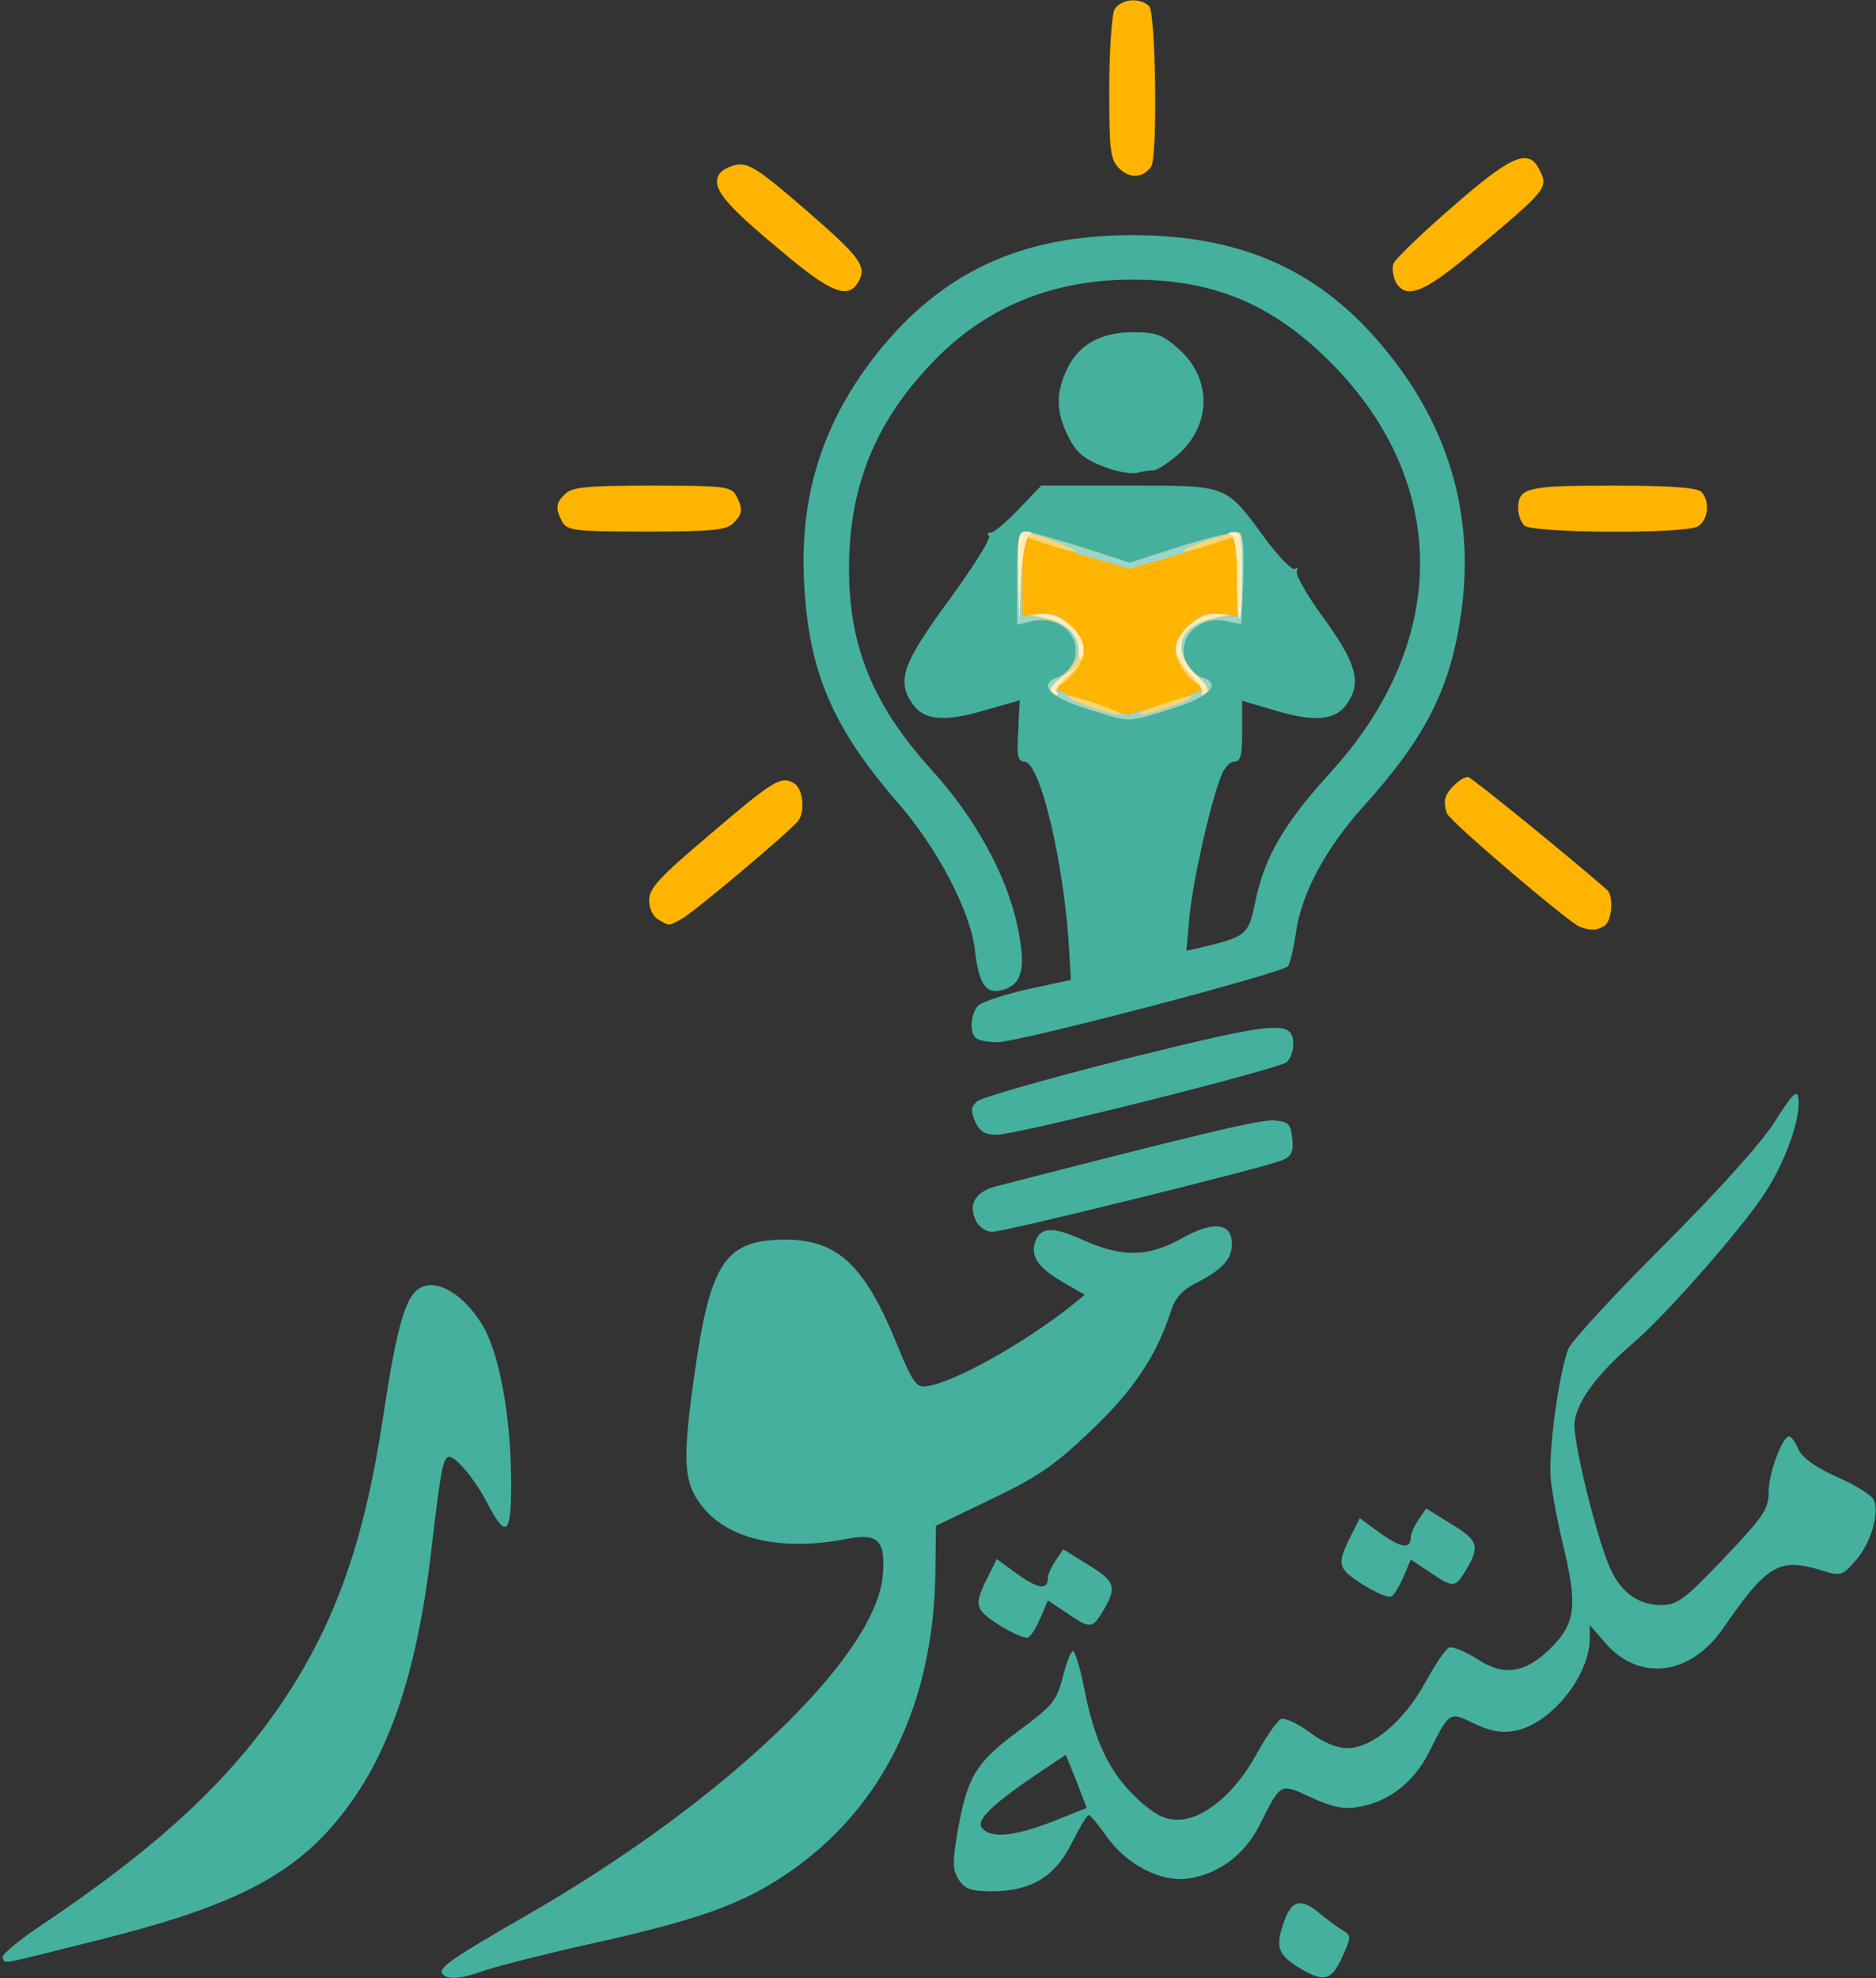 <!DOCTYPE svg PUBLIC "-//W3C//DTD SVG 20010904//EN" "http://www.w3.org/TR/2001/REC-SVG-20010904/DTD/svg10.dtd">
<svg version="1.0" xmlns="http://www.w3.org/2000/svg" width="367px" height="387px" viewBox="0 0 3670 3870" preserveAspectRatio="xMidYMid meet">
<rect x="0" y="0" width="3670" height="3870" fill="#333333" stroke="none"/>
<g id="layer101" fill="#45b09e" stroke="none">
<path d="M865 3861 c-7 -12 23 -32 160 -111 388 -222 688 -507 702 -668 6 -67 -9 -83 -67 -72 -126 25 -230 4 -283 -59 -40 -48 -43 -88 -19 -258 31 -223 60 -267 177 -268 104 0 157 50 221 208 29 71 37 82 56 79 52 -6 192 -84 287 -160 l23 -19 -45 -26 c-47 -28 -61 -49 -52 -77 10 -30 35 -31 94 -4 76 34 127 34 194 -4 61 -34 97 -30 97 12 0 29 -19 50 -70 76 -28 14 -41 29 -50 57 -28 86 -74 155 -158 234 -69 66 -103 89 -193 132 l-108 52 -1 80 c-1 267 -103 475 -294 603 -88 59 -174 89 -386 136 -85 19 -175 42 -199 50 -49 18 -77 20 -86 7z"/>
<path d="M2542 3850 c-41 -25 -47 -40 -32 -85 15 -47 33 -53 69 -24 15 13 37 29 47 35 18 11 18 12 0 52 -21 47 -36 51 -84 22z"/>
<path d="M5 3830 c-3 -5 29 -32 72 -61 233 -156 373 -286 478 -443 102 -153 158 -313 194 -551 28 -186 45 -243 76 -257 33 -15 82 15 118 73 34 55 57 182 57 312 0 101 -10 108 -47 37 -24 -46 -61 -90 -74 -90 -12 0 -17 26 -34 173 -31 272 -94 441 -207 563 -89 95 -207 150 -444 209 -208 52 -181 47 -189 35z"/>
<path d="M1876 3678 c-13 -20 -13 -34 -2 -99 19 -104 35 -131 119 -193 66 -49 74 -58 86 -105 7 -28 16 -51 20 -51 4 0 15 35 23 78 20 101 50 162 104 212 33 30 52 40 78 40 50 0 112 -51 154 -128 19 -35 41 -66 48 -69 8 -3 33 9 56 26 26 20 54 31 74 31 48 0 111 -53 152 -128 19 -35 40 -66 47 -69 7 -2 32 8 54 22 52 35 94 29 144 -20 48 -47 53 -82 28 -189 -12 -48 -24 -111 -27 -139 -6 -52 15 -208 34 -258 6 -15 89 -105 184 -200 108 -108 191 -200 219 -243 35 -56 45 -65 47 -48 6 37 -25 125 -66 187 -45 69 -190 234 -253 289 -77 65 -119 124 -119 165 0 40 41 209 67 272 20 51 56 79 102 79 32 0 45 -9 124 -92 78 -82 87 -96 87 -130 0 -36 27 -108 40 -108 4 0 12 11 18 25 8 17 34 36 77 55 36 16 68 36 71 45 11 27 -7 85 -35 117 -27 31 -30 32 -68 20 -83 -25 -106 -11 -191 112 -64 94 -164 107 -231 31 l-31 -36 0 28 c-1 73 -77 166 -146 179 -27 5 -48 1 -80 -14 -49 -24 -48 -24 -88 55 -29 59 -79 98 -138 108 -28 5 -50 1 -92 -18 -62 -29 -60 -30 -100 50 -30 61 -81 99 -141 108 -53 8 -120 -26 -160 -82 -16 -23 -32 -42 -35 -42 -3 -1 -18 24 -33 54 -32 66 -80 95 -156 95 -41 0 -53 -4 -65 -22z m182 -114 l68 -27 -20 -52 -21 -52 -45 30 c-97 65 -132 98 -119 113 17 21 62 17 137 -12z"/>
<path d="M1956 3180 c-51 -33 -52 -39 -20 -102 l14 -28 41 30 c41 29 59 31 59 7 0 -7 7 -22 15 -34 l15 -22 50 31 c54 33 56 44 24 96 -18 28 -23 28 -68 -3 l-36 -24 -14 33 c-8 18 -18 36 -24 39 -5 4 -30 -7 -56 -23z"/>
<path d="M2666 3100 c-51 -33 -52 -39 -20 -102 l14 -28 41 30 c41 29 59 31 59 7 0 -7 7 -22 15 -34 l15 -22 50 31 c54 33 56 44 24 96 -18 28 -23 28 -68 -3 l-36 -24 -14 33 c-8 18 -18 36 -24 39 -5 4 -30 -7 -56 -23z"/>
<path d="M1910 2390 c-17 -33 -3 -58 38 -69 400 -103 520 -132 546 -129 27 3 31 7 34 35 3 26 -1 35 -20 43 -33 14 -543 140 -567 140 -11 0 -25 -9 -31 -20z"/>
<path d="M1908 2195 c-9 -21 -9 -29 3 -40 8 -8 140 -45 293 -84 298 -74 326 -76 326 -27 0 13 -6 28 -13 34 -17 14 -528 142 -567 142 -23 0 -33 -6 -42 -25z"/>
<path d="M1913 2033 c-17 -6 -16 -48 1 -66 8 -7 52 -22 98 -32 l83 -18 -3 -51 c-9 -173 -57 -376 -88 -376 -13 0 -15 -11 -12 -60 1 -33 3 -60 3 -60 0 0 -32 9 -70 20 -78 23 -118 19 -140 -13 -31 -45 -20 -78 70 -201 47 -64 83 -121 80 -127 -4 -5 -3 -8 2 -7 5 2 29 -18 54 -44 l46 -48 170 0 c197 0 190 -3 269 105 26 35 52 61 57 58 6 -3 7 -1 4 4 -4 6 20 48 53 93 64 88 74 126 45 167 -22 32 -62 36 -137 14 l-68 -20 0 60 c0 46 -3 59 -15 59 -9 0 -20 12 -26 28 -22 55 -56 209 -62 275 l-6 67 27 -6 c92 -22 94 -25 108 -91 18 -87 56 -152 147 -252 237 -260 233 -577 -10 -812 -111 -107 -223 -152 -378 -152 -153 0 -282 52 -383 154 -108 109 -162 227 -170 372 -9 173 37 298 163 436 83 92 144 203 165 301 17 80 11 112 -23 125 -37 13 -52 -6 -60 -78 -9 -75 -74 -199 -151 -287 -128 -148 -174 -256 -183 -430 -9 -172 37 -315 143 -449 127 -159 282 -231 499 -231 217 0 373 71 500 230 119 147 168 316 145 498 -20 154 -68 252 -194 391 -74 83 -121 171 -131 247 -4 28 -11 57 -15 64 -8 13 -531 150 -570 149 -14 0 -31 -3 -37 -6z"/>
<path d="M2167 916 c-48 -18 -62 -29 -81 -70 -20 -43 -20 -79 1 -123 23 -49 66 -73 130 -73 44 0 58 5 87 31 67 58 67 149 1 208 -20 17 -41 31 -48 31 -7 0 -21 2 -32 5 -11 3 -37 -2 -58 -9z"/>
</g>
<g id="layer102" fill="#feb400" stroke="none">
<path d="M3090 1813 c-23 -10 -249 -202 -259 -221 -4 -9 -6 -24 -3 -32 5 -16 31 -40 44 -40 6 0 205 162 272 221 13 12 10 60 -5 70 -16 10 -27 10 -49 2z"/>
<path d="M1288 1799 c-11 -6 -18 -22 -18 -38 0 -23 19 -44 117 -127 128 -109 140 -116 166 -102 17 9 23 54 9 73 -12 18 -206 181 -229 193 -26 14 -23 14 -45 1z"/>
<path d="M2125 1386 c-73 -23 -95 -48 -55 -61 12 -4 25 -18 31 -32 17 -47 -27 -90 -82 -78 l-29 7 0 -91 c0 -74 3 -91 15 -91 8 0 57 14 110 30 l95 31 99 -32 c55 -17 106 -29 113 -27 10 4 12 28 10 92 l-4 87 -28 -6 c-54 -12 -98 32 -81 78 6 14 19 28 31 32 42 13 17 38 -60 62 -88 27 -76 27 -165 -1z"/>
<path d="M1100 1021 c-14 -27 -13 -37 6 -55 13 -13 43 -16 169 -16 142 0 155 2 165 19 14 27 13 37 -6 55 -13 13 -43 16 -169 16 -142 0 -155 -2 -165 -19z"/>
<path d="M2982 1028 c-7 -7 -12 -21 -12 -33 0 -41 16 -45 185 -45 112 0 165 4 173 12 18 18 14 56 -7 68 -29 15 -324 13 -339 -2z"/>
<path d="M1526 489 c-110 -91 -135 -123 -119 -148 5 -9 22 -17 37 -19 22 -3 46 14 127 84 112 97 125 114 109 144 -20 37 -54 24 -154 -61z"/>
<path d="M2730 551 c-5 -11 -7 -27 -4 -35 3 -9 55 -59 115 -111 113 -99 148 -115 169 -76 20 39 21 38 -133 167 -92 77 -127 91 -147 55z"/>
<path d="M2190 330 c-18 -18 -20 -34 -20 -156 0 -74 5 -144 10 -155 12 -21 50 -25 68 -7 13 13 17 295 4 314 -15 22 -42 24 -62 4z"/>
</g>
<g id="layer103" fill="#9bd4cb" stroke="none">
<path d="M2125 1386 c-73 -23 -95 -48 -55 -61 12 -4 25 -18 31 -32 17 -47 -27 -90 -82 -78 l-29 7 0 -91 c0 -74 3 -91 15 -91 8 0 57 14 110 30 l95 31 99 -32 c55 -17 106 -29 113 -27 10 4 12 28 10 92 l-4 87 -28 -6 c-54 -12 -98 32 -81 78 6 14 19 28 31 32 42 13 17 38 -60 62 -88 27 -76 27 -165 -1z m152 -9 c70 -22 99 -37 75 -37 -19 0 -52 -43 -52 -67 0 -13 12 -35 26 -49 20 -20 33 -25 60 -22 l34 4 0 -79 c0 -61 -3 -78 -13 -74 -7 3 -55 17 -105 33 l-92 27 -92 -27 c-50 -16 -98 -30 -105 -33 -10 -4 -13 13 -13 74 l0 79 34 -4 c27 -3 40 2 60 22 14 14 26 36 26 49 0 24 -33 67 -52 67 -24 0 5 15 70 36 37 12 67 22 67 23 0 0 33 -10 72 -22z"/>
</g>
<g id="layer104" fill="#ffd46c" stroke="none">
<path d="M2125 1380 c-27 -10 -43 -18 -35 -18 8 0 38 8 65 18 28 10 43 18 35 18 -8 0 -37 -8 -65 -18z"/>
<path d="M2265 1380 c28 -10 57 -18 65 -18 8 0 -7 8 -35 18 -27 10 -57 18 -65 18 -8 0 8 -8 35 -18z"/>
<path d="M2056 1352 c-3 -5 8 -19 24 -31 53 -38 33 -98 -36 -111 -39 -8 -39 -8 -6 -9 39 -1 82 36 82 72 0 24 -33 67 -51 67 -6 0 -7 5 -4 10 3 6 4 10 1 10 -3 0 -7 -4 -10 -8z"/>
<path d="M2354 1352 c4 -7 3 -12 -3 -12 -18 0 -51 -43 -51 -67 0 -36 43 -73 82 -72 33 1 33 1 -6 9 -70 13 -86 63 -36 110 21 20 27 31 19 36 -8 4 -9 3 -5 -4z"/>
<path d="M1992 1128 c-1 -65 1 -88 11 -87 18 1 114 37 101 38 -6 1 -31 -6 -54 -14 -23 -8 -44 -15 -46 -15 -2 0 -5 37 -7 83 l-3 82 -2 -87z"/>
<path d="M2422 1133 c-1 -46 -3 -83 -5 -83 -2 0 -25 7 -51 16 -26 9 -49 14 -51 12 -3 -2 20 -12 51 -22 31 -10 58 -16 60 -13 3 2 3 42 1 88 l-3 84 -2 -82z"/>
</g>
<g id="layer105" fill="#ffecc0" stroke="none">
<path d="M2056 1352 c-3 -5 9 -19 27 -31 l32 -22 -27 24 c-15 14 -24 28 -21 31 4 3 4 6 0 6 -3 0 -8 -4 -11 -8z"/>
<path d="M2351 1356 c4 -4 -6 -20 -22 -36 -16 -16 -29 -38 -29 -50 0 -31 44 -70 77 -69 26 1 26 2 -7 9 -65 15 -78 65 -30 110 22 21 27 31 18 36 -7 4 -10 4 -7 0z"/>
<path d="M2110 1272 c0 -29 -23 -53 -60 -62 -33 -7 -33 -8 -7 -9 33 -1 77 38 77 69 0 11 -2 20 -5 20 -3 0 -5 -8 -5 -18z"/>
<path d="M1992 1128 c-2 -78 0 -88 16 -88 11 0 13 3 5 8 -7 5 -13 40 -16 87 l-3 80 -2 -87z"/>
<path d="M2420 1131 c0 -54 -4 -81 -12 -84 -8 -3 -6 -6 5 -6 15 -1 17 9 17 84 0 47 -2 85 -5 85 -3 0 -5 -36 -5 -79z"/>
</g>


</svg>